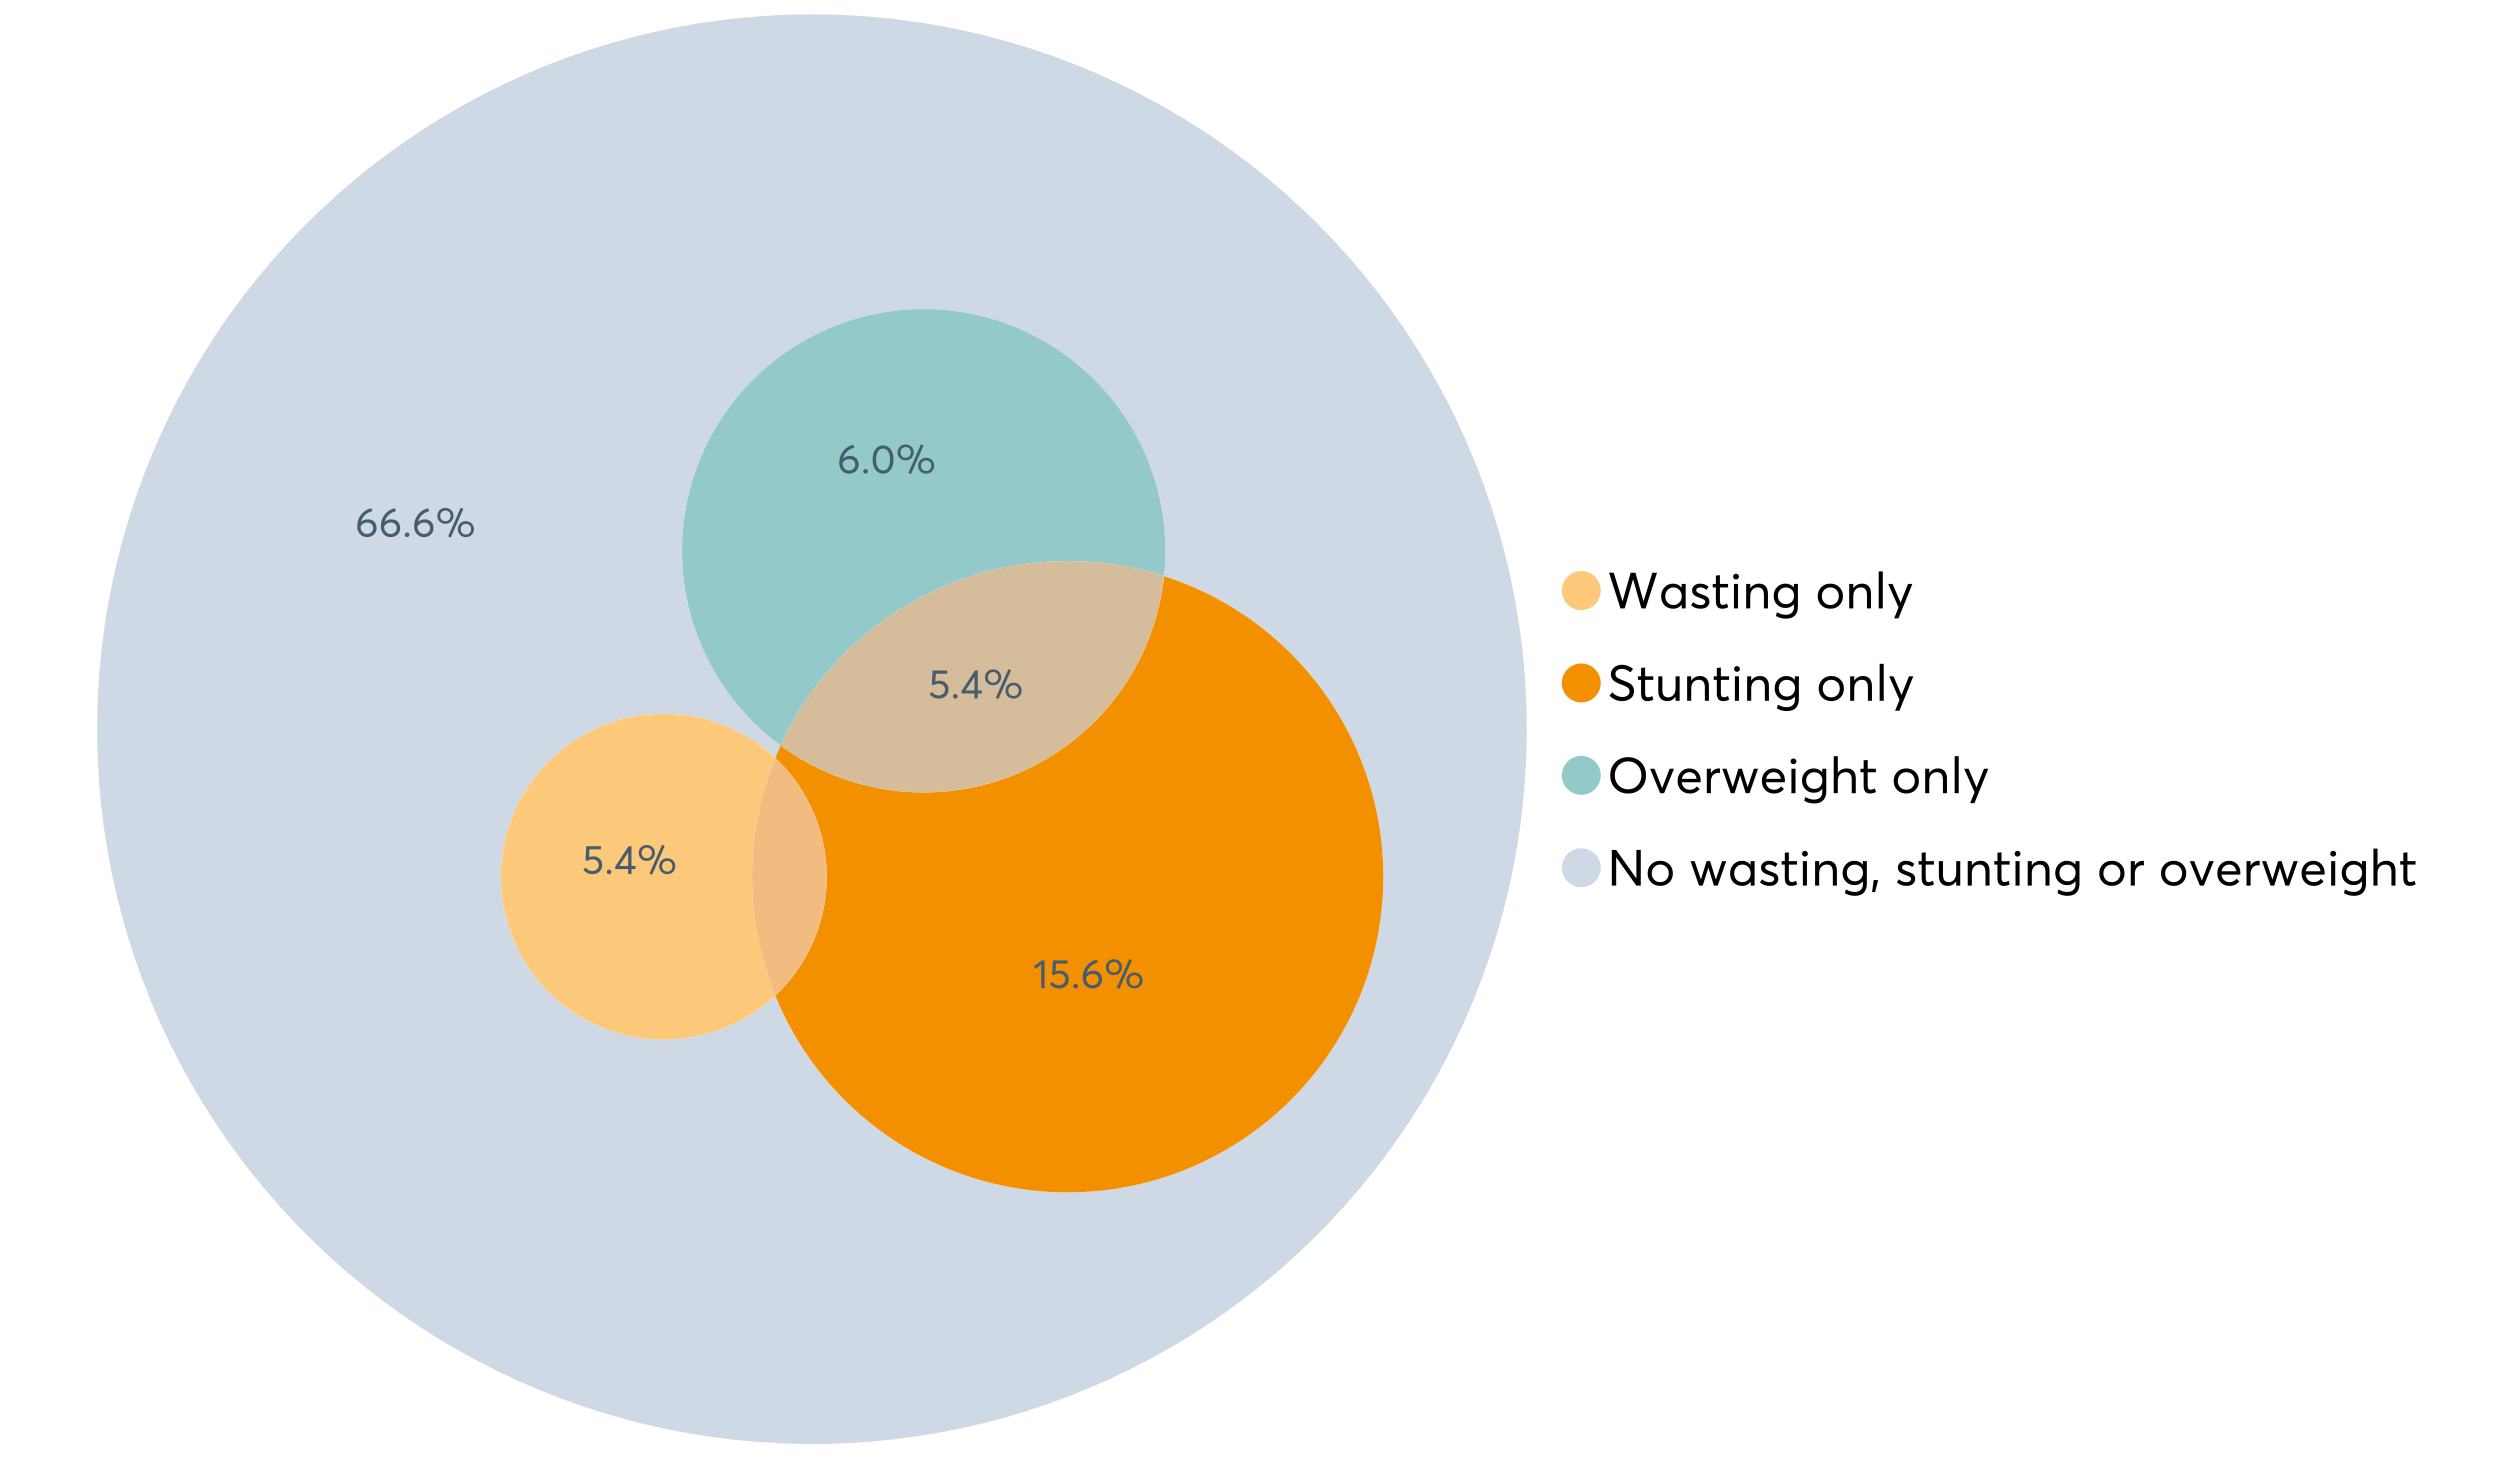 <?xml version="1.0" encoding="UTF-8"?>
<svg xmlns="http://www.w3.org/2000/svg" xmlns:xlink="http://www.w3.org/1999/xlink" width="1234.286pt" height="720pt" viewBox="0 0 1234.286 720" version="1.1">
<defs>
<g>
<symbol overflow="visible" id="glyph0-0">
<path style="stroke:none;" d=""/>
</symbol>
<symbol overflow="visible" id="glyph0-1">
<path style="stroke:none;" d="M 22.234 -17.609 L 24.547 -17.609 L 18.906 0 L 16.828 0 L 12.75 -14.438 L 12.734 -14.438 L 8.578 0 L 6.5 0 L 0.875 -17.609 L 3.172 -17.609 L 7.516 -3.547 L 7.562 -3.547 L 11.531 -17.609 L 13.891 -17.609 L 17.859 -3.5 L 17.891 -3.5 Z M 22.234 -17.609 "/>
</symbol>
<symbol overflow="visible" id="glyph0-2">
<path style="stroke:none;" d="M 11.297 -12.078 L 13.297 -12.078 L 13.297 0 L 11.359 0 L 11.359 -1.906 L 11.344 -1.906 C 10.312 -0.531 8.906 0.156 7.125 0.156 C 5.414 0.156 4 -0.406 2.875 -1.531 C 1.75 -2.656 1.188 -4.129 1.188 -5.953 C 1.188 -7.742 1.742 -9.238 2.859 -10.438 C 3.984 -11.633 5.395 -12.234 7.094 -12.234 C 8.812 -12.234 10.203 -11.578 11.266 -10.266 L 11.297 -10.266 Z M 7.297 -1.688 C 8.422 -1.688 9.379 -2.086 10.172 -2.891 C 10.961 -3.691 11.359 -4.711 11.359 -5.953 C 11.359 -7.191 10.973 -8.238 10.203 -9.094 C 9.441 -9.945 8.477 -10.375 7.312 -10.375 C 6.156 -10.375 5.18 -9.961 4.391 -9.141 C 3.609 -8.328 3.219 -7.266 3.219 -5.953 C 3.219 -4.711 3.594 -3.691 4.344 -2.891 C 5.102 -2.086 6.086 -1.688 7.297 -1.688 Z M 7.297 -1.688 "/>
</symbol>
<symbol overflow="visible" id="glyph0-3">
<path style="stroke:none;" d="M 5.609 0.156 C 3.734 0.156 2.156 -0.426 0.875 -1.594 L 1.906 -3.094 C 2.945 -2.133 4.18 -1.656 5.609 -1.656 C 6.305 -1.656 6.859 -1.812 7.266 -2.125 C 7.68 -2.445 7.891 -2.832 7.891 -3.281 C 7.891 -3.738 7.688 -4.086 7.281 -4.328 C 6.875 -4.566 6.164 -4.859 5.156 -5.203 C 5.094 -5.223 5.047 -5.242 5.016 -5.266 C 3.836 -5.672 2.938 -6.141 2.312 -6.672 C 1.695 -7.203 1.391 -7.973 1.391 -8.984 C 1.391 -9.91 1.766 -10.68 2.516 -11.297 C 3.266 -11.922 4.223 -12.234 5.391 -12.234 C 6.922 -12.234 8.301 -11.738 9.531 -10.75 L 8.484 -9.156 C 7.523 -9.977 6.457 -10.391 5.281 -10.391 C 4.801 -10.391 4.367 -10.258 3.984 -10 C 3.609 -9.738 3.422 -9.398 3.422 -8.984 C 3.422 -8.555 3.609 -8.207 3.984 -7.938 C 4.359 -7.676 4.93 -7.395 5.703 -7.094 C 5.836 -7.039 6.082 -6.945 6.438 -6.812 C 6.789 -6.688 7.023 -6.598 7.141 -6.547 C 7.254 -6.492 7.453 -6.406 7.734 -6.281 C 8.016 -6.164 8.207 -6.078 8.312 -6.016 C 8.414 -5.961 8.566 -5.867 8.766 -5.734 C 8.973 -5.598 9.113 -5.477 9.188 -5.375 C 9.258 -5.281 9.359 -5.148 9.484 -4.984 C 9.609 -4.816 9.695 -4.656 9.75 -4.5 C 9.801 -4.344 9.844 -4.16 9.875 -3.953 C 9.906 -3.742 9.922 -3.523 9.922 -3.297 C 9.922 -2.305 9.547 -1.484 8.797 -0.828 C 8.055 -0.172 6.992 0.156 5.609 0.156 Z M 5.609 0.156 "/>
</symbol>
<symbol overflow="visible" id="glyph0-4">
<path style="stroke:none;" d="M 5.328 0.156 C 3.234 0.156 2.188 -1.094 2.188 -3.594 L 2.188 -10.344 L 0.641 -10.344 L 0.641 -12.078 L 2.188 -12.078 L 2.188 -16.203 L 4.188 -16.422 L 4.188 -12.078 L 8.219 -12.078 L 8.219 -10.344 L 4.188 -10.344 L 4.188 -3.891 C 4.188 -3.148 4.297 -2.602 4.516 -2.25 C 4.742 -1.906 5.133 -1.734 5.688 -1.734 C 6.312 -1.734 6.988 -1.941 7.719 -2.359 L 8.266 -0.594 C 7.367 -0.094 6.391 0.156 5.328 0.156 Z M 5.328 0.156 "/>
</symbol>
<symbol overflow="visible" id="glyph0-5">
<path style="stroke:none;" d="M 3.094 -14.312 C 2.688 -14.312 2.344 -14.445 2.062 -14.719 C 1.789 -15 1.656 -15.336 1.656 -15.734 C 1.656 -16.129 1.789 -16.461 2.062 -16.734 C 2.344 -17.004 2.688 -17.141 3.094 -17.141 C 3.5 -17.141 3.844 -17 4.125 -16.719 C 4.406 -16.438 4.547 -16.109 4.547 -15.734 C 4.547 -15.336 4.406 -15 4.125 -14.719 C 3.844 -14.445 3.5 -14.312 3.094 -14.312 Z M 2.078 0 L 2.078 -12.078 L 4.094 -12.078 L 4.094 0 Z M 2.078 0 "/>
</symbol>
<symbol overflow="visible" id="glyph0-6">
<path style="stroke:none;" d="M 8.344 -12.234 C 9.676 -12.234 10.727 -11.805 11.5 -10.953 C 12.281 -10.098 12.672 -8.836 12.672 -7.172 L 12.672 0 L 10.672 0 L 10.672 -6.594 C 10.672 -9.113 9.688 -10.375 7.719 -10.375 C 6.562 -10.375 5.641 -9.988 4.953 -9.219 C 4.266 -8.445 3.922 -7.383 3.922 -6.031 L 3.922 0 L 1.906 0 L 1.906 -12.078 L 3.922 -12.078 L 3.922 -9.969 L 3.938 -9.969 C 5 -11.477 6.469 -12.234 8.344 -12.234 Z M 8.344 -12.234 "/>
</symbol>
<symbol overflow="visible" id="glyph0-7">
<path style="stroke:none;" d="M 11.094 -12.078 L 13.078 -12.078 L 13.078 -0.922 C 13.078 0.93 12.594 2.391 11.625 3.453 C 10.656 4.523 9.16 5.062 7.141 5.062 C 5.328 5.062 3.691 4.625 2.234 3.75 L 2.703 1.891 C 4.211 2.734 5.66 3.156 7.047 3.156 C 8.348 3.156 9.348 2.816 10.047 2.141 C 10.754 1.473 11.109 0.629 11.109 -0.391 L 11.109 -2.078 L 11.062 -2.078 C 10.051 -0.836 8.688 -0.219 6.969 -0.219 C 5.312 -0.219 3.922 -0.77 2.797 -1.875 C 1.672 -2.988 1.109 -4.43 1.109 -6.203 C 1.109 -7.922 1.66 -9.352 2.766 -10.5 C 3.867 -11.656 5.238 -12.234 6.875 -12.234 C 8.57 -12.234 9.961 -11.617 11.047 -10.391 L 11.094 -10.391 Z M 7.125 -2.109 C 8.332 -2.109 9.305 -2.5 10.047 -3.281 C 10.797 -4.07 11.172 -5.078 11.172 -6.297 C 11.172 -7.492 10.785 -8.469 10.016 -9.219 C 9.242 -9.969 8.281 -10.344 7.125 -10.344 C 5.977 -10.344 5.031 -9.957 4.281 -9.188 C 3.539 -8.426 3.172 -7.457 3.172 -6.281 C 3.172 -5.02 3.551 -4.008 4.312 -3.25 C 5.07 -2.488 6.008 -2.109 7.125 -2.109 Z M 7.125 -2.109 "/>
</symbol>
<symbol overflow="visible" id="glyph0-8">
<path style="stroke:none;" d=""/>
</symbol>
<symbol overflow="visible" id="glyph0-9">
<path style="stroke:none;" d="M 7.422 0.156 C 5.566 0.156 4.062 -0.43 2.906 -1.609 C 1.75 -2.785 1.172 -4.258 1.172 -6.031 C 1.172 -7.801 1.75 -9.273 2.906 -10.453 C 4.062 -11.641 5.566 -12.234 7.422 -12.234 C 9.203 -12.234 10.68 -11.656 11.859 -10.5 C 13.035 -9.344 13.625 -7.852 13.625 -6.031 C 13.625 -4.207 13.035 -2.719 11.859 -1.562 C 10.68 -0.414 9.203 0.156 7.422 0.156 Z M 7.422 -1.688 C 8.598 -1.688 9.586 -2.094 10.391 -2.906 C 11.191 -3.727 11.594 -4.77 11.594 -6.031 C 11.594 -7.301 11.191 -8.344 10.391 -9.156 C 9.598 -9.969 8.609 -10.375 7.422 -10.375 C 6.18 -10.375 5.164 -9.953 4.375 -9.109 C 3.594 -8.273 3.203 -7.242 3.203 -6.016 C 3.203 -4.797 3.594 -3.77 4.375 -2.938 C 5.164 -2.102 6.18 -1.688 7.422 -1.688 Z M 7.422 -1.688 "/>
</symbol>
<symbol overflow="visible" id="glyph0-10">
<path style="stroke:none;" d="M 2.078 0 L 2.078 -18.266 L 4.094 -18.266 L 4.094 0 Z M 2.078 0 "/>
</symbol>
<symbol overflow="visible" id="glyph0-11">
<path style="stroke:none;" d="M 10.344 -12.078 L 12.484 -12.078 L 5.656 4.906 L 3.516 4.906 L 5.688 -0.5 L 0.578 -12.078 L 2.734 -12.078 L 6.656 -2.875 L 6.703 -2.875 Z M 10.344 -12.078 "/>
</symbol>
<symbol overflow="visible" id="glyph0-12">
<path style="stroke:none;" d="M 7.344 0.156 C 4.875 0.156 2.789 -0.754 1.094 -2.578 L 2.484 -4.219 C 3.098 -3.457 3.844 -2.879 4.719 -2.484 C 5.594 -2.086 6.477 -1.891 7.375 -1.891 C 8.457 -1.891 9.328 -2.129 9.984 -2.609 C 10.641 -3.086 10.969 -3.75 10.969 -4.594 C 10.969 -5.051 10.891 -5.445 10.734 -5.781 C 10.578 -6.113 10.305 -6.406 9.922 -6.656 C 9.547 -6.914 9.176 -7.125 8.812 -7.281 C 8.457 -7.438 7.953 -7.641 7.297 -7.891 C 7.18 -7.941 7.086 -7.973 7.016 -7.984 C 6.367 -8.223 5.844 -8.426 5.438 -8.594 C 5.039 -8.77 4.582 -9.016 4.062 -9.328 C 3.539 -9.641 3.133 -9.957 2.844 -10.281 C 2.551 -10.602 2.297 -11.008 2.078 -11.5 C 1.867 -11.988 1.766 -12.531 1.766 -13.125 C 1.766 -14.438 2.285 -15.535 3.328 -16.422 C 4.367 -17.316 5.641 -17.773 7.141 -17.797 C 9.129 -17.797 10.992 -17.109 12.734 -15.734 L 11.406 -14.047 C 10.039 -15.203 8.617 -15.781 7.141 -15.781 C 6.285 -15.781 5.551 -15.551 4.938 -15.094 C 4.32 -14.645 4.016 -14.02 4.016 -13.219 C 4.016 -12.895 4.082 -12.594 4.219 -12.312 C 4.352 -12.039 4.5 -11.816 4.656 -11.641 C 4.82 -11.473 5.113 -11.281 5.531 -11.062 C 5.945 -10.852 6.273 -10.691 6.516 -10.578 C 6.754 -10.473 7.172 -10.305 7.766 -10.078 C 9.586 -9.379 10.785 -8.832 11.359 -8.438 C 12.598 -7.594 13.219 -6.383 13.219 -4.812 C 13.219 -3.258 12.645 -2.039 11.5 -1.156 C 10.352 -0.281 8.969 0.156 7.344 0.156 Z M 7.344 0.156 "/>
</symbol>
<symbol overflow="visible" id="glyph0-13">
<path style="stroke:none;" d="M 10.203 -12.078 L 12.203 -12.078 L 12.203 0 L 10.203 0 L 10.203 -2.016 L 10.172 -2.016 C 9.16 -0.566 7.836 0.156 6.203 0.156 C 4.766 0.156 3.645 -0.258 2.844 -1.094 C 2.051 -1.938 1.656 -3.203 1.656 -4.891 L 1.656 -12.078 L 3.672 -12.078 L 3.672 -5.453 C 3.672 -4.117 3.914 -3.156 4.406 -2.562 C 4.895 -1.977 5.633 -1.688 6.625 -1.688 C 7.613 -1.688 8.457 -2.094 9.156 -2.906 C 9.852 -3.727 10.203 -4.836 10.203 -6.234 Z M 10.203 -12.078 "/>
</symbol>
<symbol overflow="visible" id="glyph0-14">
<path style="stroke:none;" d="M 10.328 0.156 C 7.711 0.156 5.582 -0.691 3.938 -2.391 C 2.289 -4.086 1.469 -6.223 1.469 -8.797 C 1.469 -11.379 2.289 -13.523 3.938 -15.234 C 5.582 -16.941 7.711 -17.797 10.328 -17.797 C 12.836 -17.797 14.926 -16.961 16.594 -15.297 C 18.27 -13.629 19.109 -11.469 19.109 -8.812 C 19.109 -6.164 18.27 -4.008 16.594 -2.344 C 14.926 -0.676 12.836 0.156 10.328 0.156 Z M 10.328 -1.906 C 12.172 -1.906 13.719 -2.555 14.969 -3.859 C 16.219 -5.16 16.844 -6.812 16.844 -8.812 C 16.844 -10.82 16.219 -12.477 14.969 -13.781 C 13.719 -15.082 12.172 -15.734 10.328 -15.734 C 8.391 -15.734 6.801 -15.066 5.562 -13.734 C 4.32 -12.398 3.703 -10.754 3.703 -8.797 C 3.703 -6.848 4.32 -5.211 5.562 -3.891 C 6.801 -2.566 8.391 -1.906 10.328 -1.906 Z M 10.328 -1.906 "/>
</symbol>
<symbol overflow="visible" id="glyph0-15">
<path style="stroke:none;" d="M 10.203 -12.078 L 12.375 -12.078 L 7.469 0 L 5.531 0 L 0.594 -12.078 L 2.75 -12.078 L 6.469 -2.562 L 6.547 -2.562 Z M 10.203 -12.078 "/>
</symbol>
<symbol overflow="visible" id="glyph0-16">
<path style="stroke:none;" d="M 12.562 -6.234 C 12.562 -6.098 12.551 -5.922 12.531 -5.703 L 12.5 -5.406 L 3.203 -5.406 C 3.336 -4.281 3.77 -3.379 4.5 -2.703 C 5.238 -2.023 6.156 -1.688 7.25 -1.688 C 8.656 -1.688 9.785 -2.234 10.641 -3.328 L 12.062 -2.109 C 10.883 -0.598 9.254 0.156 7.172 0.156 C 5.43 0.156 3.992 -0.414 2.859 -1.562 C 1.734 -2.719 1.172 -4.207 1.172 -6.031 C 1.172 -7.832 1.719 -9.316 2.812 -10.484 C 3.914 -11.648 5.297 -12.234 6.953 -12.234 C 8.617 -12.234 9.969 -11.672 11 -10.547 C 12.039 -9.422 12.562 -7.984 12.562 -6.234 Z M 9.406 -9.469 C 8.789 -10.07 8.004 -10.375 7.047 -10.375 C 6.086 -10.375 5.266 -10.078 4.578 -9.484 C 3.891 -8.898 3.457 -8.098 3.281 -7.078 L 10.562 -7.078 C 10.406 -8.078 10.02 -8.875 9.406 -9.469 Z M 9.406 -9.469 "/>
</symbol>
<symbol overflow="visible" id="glyph0-17">
<path style="stroke:none;" d="M 7.891 -12.234 C 8.141 -12.234 8.305 -12.223 8.391 -12.203 L 8.391 -9.969 C 8.023 -10.008 7.758 -10.031 7.594 -10.031 C 6.469 -10.031 5.57 -9.641 4.906 -8.859 C 4.25 -8.078 3.922 -7.066 3.922 -5.828 L 3.922 0 L 1.906 0 L 1.906 -12.078 L 3.922 -12.078 L 3.922 -9.953 L 3.938 -9.953 C 4.883 -11.473 6.203 -12.234 7.891 -12.234 Z M 7.891 -12.234 "/>
</symbol>
<symbol overflow="visible" id="glyph0-18">
<path style="stroke:none;" d="M 16.297 -12.078 L 18.344 -12.078 L 14.141 0 L 12.25 0 L 9.531 -8.812 L 9.5 -8.812 L 6.75 0 L 4.906 0 L 0.719 -12.078 L 2.75 -12.078 L 5.828 -3.047 L 5.875 -3.047 L 8.641 -12.078 L 10.375 -12.078 L 13.172 -3.047 L 13.219 -3.047 Z M 16.297 -12.078 "/>
</symbol>
<symbol overflow="visible" id="glyph0-19">
<path style="stroke:none;" d="M 8.406 -12.234 C 9.781 -12.234 10.852 -11.816 11.625 -10.984 C 12.406 -10.16 12.797 -8.914 12.797 -7.25 L 12.797 0 L 10.797 0 L 10.797 -6.672 C 10.797 -9.141 9.812 -10.375 7.844 -10.375 C 6.633 -10.375 5.676 -9.992 4.969 -9.234 C 4.27 -8.473 3.922 -7.422 3.922 -6.078 L 3.922 0 L 1.906 0 L 1.906 -18.266 L 3.922 -18.266 L 3.922 -10.094 L 3.969 -10.094 C 4.977 -11.52 6.457 -12.234 8.406 -12.234 Z M 8.406 -12.234 "/>
</symbol>
<symbol overflow="visible" id="glyph0-20">
<path style="stroke:none;" d="M 14.359 -17.609 L 16.531 -17.609 L 16.531 0 L 14.312 0 L 4.438 -13.891 L 4.391 -13.891 L 4.391 0 L 2.234 0 L 2.234 -17.609 L 4.359 -17.609 L 14.312 -3.578 L 14.359 -3.578 Z M 14.359 -17.609 "/>
</symbol>
<symbol overflow="visible" id="glyph0-21">
<path style="stroke:none;" d="M 0.797 3.219 L 1.594 -2.734 L 3.797 -2.734 L 2.281 3.219 Z M 0.797 3.219 "/>
</symbol>
<symbol overflow="visible" id="glyph1-0">
<path style="stroke:none;" d=""/>
</symbol>
<symbol overflow="visible" id="glyph1-1">
<path style="stroke:none;" d="M 5.688 -8.688 C 6.945 -8.688 8 -8.289 8.844 -7.5 C 9.688 -6.707 10.109 -5.648 10.109 -4.328 C 10.109 -3.023 9.648 -1.953 8.734 -1.109 C 7.816 -0.273 6.688 0.141 5.344 0.141 C 4.395 0.141 3.52 -0.062 2.719 -0.469 C 1.914 -0.875 1.273 -1.438 0.797 -2.156 L 2.047 -3.109 C 2.367 -2.586 2.805 -2.176 3.359 -1.875 C 3.91 -1.582 4.531 -1.438 5.219 -1.438 C 6.113 -1.438 6.867 -1.711 7.484 -2.266 C 8.098 -2.816 8.406 -3.508 8.406 -4.344 C 8.406 -5.238 8.098 -5.941 7.484 -6.453 C 6.867 -6.961 6.125 -7.219 5.25 -7.219 C 4.207 -7.219 3.398 -6.961 2.828 -6.453 L 1.859 -6.766 L 2.25 -13.703 L 9.484 -13.703 L 9.484 -12.141 L 3.828 -12.141 L 3.609 -8.297 C 4.367 -8.555 5.062 -8.688 5.688 -8.688 Z M 5.688 -8.688 "/>
</symbol>
<symbol overflow="visible" id="glyph1-2">
<path style="stroke:none;" d="M 2.406 0.125 C 2.07 0.125 1.797 0.016 1.578 -0.203 C 1.359 -0.422 1.25 -0.688 1.25 -1 C 1.25 -1.312 1.359 -1.578 1.578 -1.797 C 1.797 -2.023 2.07 -2.141 2.406 -2.141 C 2.719 -2.141 2.984 -2.023 3.203 -1.797 C 3.43 -1.578 3.547 -1.312 3.547 -1 C 3.547 -0.688 3.43 -0.422 3.203 -0.203 C 2.984 0.016 2.719 0.125 2.406 0.125 Z M 2.406 0.125 "/>
</symbol>
<symbol overflow="visible" id="glyph1-3">
<path style="stroke:none;" d="M 6.984 0 L 6.984 -2.406 L 0.625 -2.406 L 0.625 -3.609 L 7.234 -13.703 L 8.656 -13.703 L 8.656 -3.922 L 10.641 -3.922 L 10.641 -2.406 L 8.656 -2.406 L 8.656 0 Z M 2.625 -3.891 L 7.016 -3.891 L 7.016 -10.641 Z M 2.625 -3.891 "/>
</symbol>
<symbol overflow="visible" id="glyph1-4">
<path style="stroke:none;" d="M 7.531 0.344 L 6.219 -0.219 L 12.422 -14.391 L 13.734 -13.812 Z M 4.859 -6.438 C 3.742 -6.438 2.801 -6.801 2.031 -7.531 C 1.27 -8.27 0.891 -9.223 0.891 -10.391 C 0.891 -11.473 1.258 -12.391 2 -13.141 C 2.738 -13.898 3.691 -14.281 4.859 -14.281 C 5.984 -14.281 6.93 -13.922 7.703 -13.203 C 8.473 -12.484 8.859 -11.547 8.859 -10.391 C 8.859 -9.285 8.484 -8.348 7.734 -7.578 C 6.992 -6.816 6.035 -6.438 4.859 -6.438 Z M 4.891 -7.719 C 5.641 -7.719 6.254 -7.973 6.734 -8.484 C 7.211 -8.992 7.453 -9.625 7.453 -10.375 C 7.453 -11.145 7.203 -11.77 6.703 -12.25 C 6.211 -12.738 5.609 -12.984 4.891 -12.984 C 4.129 -12.984 3.508 -12.734 3.031 -12.234 C 2.551 -11.734 2.312 -11.113 2.312 -10.375 C 2.312 -9.582 2.555 -8.941 3.047 -8.453 C 3.535 -7.961 4.148 -7.719 4.891 -7.719 Z M 14.969 0.125 C 13.852 0.125 12.91 -0.238 12.141 -0.969 C 11.379 -1.707 11 -2.656 11 -3.812 C 11 -4.895 11.367 -5.816 12.109 -6.578 C 12.859 -7.336 13.812 -7.719 14.969 -7.719 C 16.082 -7.719 17.023 -7.348 17.797 -6.609 C 18.566 -5.879 18.953 -4.945 18.953 -3.812 C 18.953 -2.707 18.582 -1.773 17.844 -1.016 C 17.113 -0.254 16.156 0.125 14.969 0.125 Z M 14.969 -1.156 C 15.738 -1.156 16.363 -1.406 16.844 -1.906 C 17.32 -2.414 17.562 -3.039 17.562 -3.781 C 17.562 -4.57 17.312 -5.207 16.812 -5.688 C 16.312 -6.176 15.695 -6.422 14.969 -6.422 C 14.219 -6.422 13.602 -6.164 13.125 -5.656 C 12.656 -5.156 12.422 -4.531 12.422 -3.781 C 12.422 -3.008 12.664 -2.379 13.156 -1.891 C 13.645 -1.398 14.25 -1.156 14.969 -1.156 Z M 14.969 -1.156 "/>
</symbol>
<symbol overflow="visible" id="glyph1-5">
<path style="stroke:none;" d="M 6.375 -8.641 C 7.625 -8.641 8.645 -8.25 9.438 -7.469 C 10.238 -6.688 10.641 -5.625 10.641 -4.281 C 10.641 -3.02 10.191 -1.969 9.297 -1.125 C 8.398 -0.289 7.273 0.125 5.922 0.125 C 4.535 0.125 3.383 -0.363 2.469 -1.344 C 1.551 -2.332 1.094 -3.602 1.094 -5.156 C 1.094 -7.531 1.773 -9.535 3.141 -11.172 C 4.516 -12.805 6.156 -13.785 8.062 -14.109 L 8.547 -12.688 C 7.223 -12.375 6.062 -11.77 5.062 -10.875 C 4.062 -9.988 3.379 -8.836 3.016 -7.422 L 3.031 -7.422 C 3.914 -8.234 5.031 -8.641 6.375 -8.641 Z M 5.906 -1.453 C 6.801 -1.453 7.535 -1.727 8.109 -2.281 C 8.68 -2.832 8.969 -3.508 8.969 -4.312 C 8.969 -5.145 8.695 -5.812 8.156 -6.312 C 7.625 -6.82 6.906 -7.078 6 -7.078 C 5.281 -7.078 4.641 -6.895 4.078 -6.531 C 3.516 -6.176 3.066 -5.734 2.734 -5.203 L 2.734 -5.062 C 2.734 -3.988 3.023 -3.117 3.609 -2.453 C 4.203 -1.785 4.969 -1.453 5.906 -1.453 Z M 5.906 -1.453 "/>
</symbol>
<symbol overflow="visible" id="glyph1-6">
<path style="stroke:none;" d="M 3.984 0 L 3.984 -11.656 L 1.25 -9.609 L 0.422 -10.859 L 4.266 -13.703 L 5.656 -13.703 L 5.656 0 Z M 3.984 0 "/>
</symbol>
<symbol overflow="visible" id="glyph1-7">
<path style="stroke:none;" d="M 6.266 0.125 C 4.734 0.125 3.488 -0.488 2.531 -1.719 C 1.582 -2.945 1.109 -4.656 1.109 -6.844 C 1.109 -8.914 1.566 -10.594 2.484 -11.875 C 3.41 -13.164 4.672 -13.812 6.266 -13.812 C 7.785 -13.812 9.02 -13.195 9.969 -11.969 C 10.926 -10.738 11.406 -9.031 11.406 -6.844 C 11.406 -4.77 10.945 -3.086 10.031 -1.797 C 9.125 -0.516 7.867 0.125 6.266 0.125 Z M 6.266 -1.438 C 7.348 -1.438 8.191 -1.922 8.797 -2.891 C 9.398 -3.859 9.703 -5.176 9.703 -6.844 C 9.703 -8.551 9.383 -9.879 8.75 -10.828 C 8.125 -11.785 7.297 -12.266 6.266 -12.266 C 5.18 -12.266 4.332 -11.773 3.719 -10.797 C 3.113 -9.816 2.812 -8.5 2.812 -6.844 C 2.812 -5.133 3.125 -3.805 3.75 -2.859 C 4.383 -1.91 5.223 -1.438 6.266 -1.438 Z M 6.266 -1.438 "/>
</symbol>
</g>
</defs>
<g id="surface59971">
<path style=" stroke:none;fill-rule:nonzero;fill:rgb(98.824%,78.824%,47.843%);fill-opacity:1;" d="M 790.324 291.582 C 790.324 296.891 786.02 301.195 780.711 301.195 C 775.398 301.195 771.094 296.891 771.094 291.582 C 771.094 286.273 775.398 281.969 780.711 281.969 C 786.02 281.969 790.324 286.273 790.324 291.582 "/>
<g style="fill:rgb(0%,0%,0%);fill-opacity:1;">
  <use xlink:href="#glyph0-1" x="793.543" y="300.387"/>
  <use xlink:href="#glyph0-2" x="818.944" y="300.387"/>
  <use xlink:href="#glyph0-3" x="834.026" y="300.387"/>
  <use xlink:href="#glyph0-4" x="844.965" y="300.387"/>
  <use xlink:href="#glyph0-5" x="853.994" y="300.387"/>
  <use xlink:href="#glyph0-6" x="860.195" y="300.387"/>
  <use xlink:href="#glyph0-7" x="874.583" y="300.387"/>
  <use xlink:href="#glyph0-8" x="889.441" y="300.387"/>
  <use xlink:href="#glyph0-9" x="896.263" y="300.387"/>
  <use xlink:href="#glyph0-6" x="911.072" y="300.387"/>
  <use xlink:href="#glyph0-10" x="925.459" y="300.387"/>
  <use xlink:href="#glyph0-11" x="931.66" y="300.387"/>
</g>
<path style=" stroke:none;fill-rule:nonzero;fill:rgb(95.294%,56.471%,0%);fill-opacity:1;" d="M 790.324 337.195 C 790.324 342.504 786.02 346.809 780.711 346.809 C 775.398 346.809 771.094 342.504 771.094 337.195 C 771.094 331.883 775.398 327.578 780.711 327.578 C 786.02 327.578 790.324 331.883 790.324 337.195 "/>
<g style="fill:rgb(0%,0%,0%);fill-opacity:1;">
  <use xlink:href="#glyph0-12" x="793.543" y="346"/>
  <use xlink:href="#glyph0-4" x="808.029" y="346"/>
  <use xlink:href="#glyph0-13" x="817.059" y="346"/>
  <use xlink:href="#glyph0-6" x="831.049" y="346"/>
  <use xlink:href="#glyph0-4" x="845.436" y="346"/>
  <use xlink:href="#glyph0-5" x="854.465" y="346"/>
  <use xlink:href="#glyph0-6" x="860.667" y="346"/>
  <use xlink:href="#glyph0-7" x="875.054" y="346"/>
  <use xlink:href="#glyph0-8" x="889.913" y="346"/>
  <use xlink:href="#glyph0-9" x="896.734" y="346"/>
  <use xlink:href="#glyph0-6" x="911.543" y="346"/>
  <use xlink:href="#glyph0-10" x="925.93" y="346"/>
  <use xlink:href="#glyph0-11" x="932.132" y="346"/>
</g>
<path style=" stroke:none;fill-rule:nonzero;fill:rgb(57.647%,79.216%,78.824%);fill-opacity:1;" d="M 790.324 382.805 C 790.324 388.117 786.02 392.422 780.711 392.422 C 775.398 392.422 771.094 388.117 771.094 382.805 C 771.094 377.496 775.398 373.191 780.711 373.191 C 786.02 373.191 790.324 377.496 790.324 382.805 "/>
<g style="fill:rgb(0%,0%,0%);fill-opacity:1;">
  <use xlink:href="#glyph0-14" x="793.543" y="391.613"/>
  <use xlink:href="#glyph0-15" x="814.107" y="391.613"/>
  <use xlink:href="#glyph0-16" x="827.08" y="391.613"/>
  <use xlink:href="#glyph0-17" x="840.773" y="391.613"/>
  <use xlink:href="#glyph0-18" x="849.628" y="391.613"/>
  <use xlink:href="#glyph0-16" x="868.679" y="391.613"/>
  <use xlink:href="#glyph0-5" x="882.372" y="391.613"/>
  <use xlink:href="#glyph0-7" x="888.573" y="391.613"/>
  <use xlink:href="#glyph0-19" x="903.432" y="391.613"/>
  <use xlink:href="#glyph0-4" x="917.918" y="391.613"/>
  <use xlink:href="#glyph0-8" x="926.947" y="391.613"/>
  <use xlink:href="#glyph0-9" x="933.769" y="391.613"/>
  <use xlink:href="#glyph0-6" x="948.578" y="391.613"/>
  <use xlink:href="#glyph0-10" x="962.965" y="391.613"/>
  <use xlink:href="#glyph0-11" x="969.166" y="391.613"/>
</g>
<path style=" stroke:none;fill-rule:nonzero;fill:rgb(81.176%,85.098%,89.804%);fill-opacity:1;" d="M 790.324 428.418 C 790.324 433.727 786.02 438.031 780.711 438.031 C 775.398 438.031 771.094 433.727 771.094 428.418 C 771.094 423.109 775.398 418.805 780.711 418.805 C 786.02 418.805 790.324 423.109 790.324 428.418 "/>
<g style="fill:rgb(0%,0%,0%);fill-opacity:1;">
  <use xlink:href="#glyph0-20" x="793.543" y="437.223"/>
  <use xlink:href="#glyph0-9" x="812.296" y="437.223"/>
  <use xlink:href="#glyph0-8" x="827.105" y="437.223"/>
  <use xlink:href="#glyph0-18" x="833.926" y="437.223"/>
  <use xlink:href="#glyph0-2" x="852.977" y="437.223"/>
  <use xlink:href="#glyph0-3" x="868.059" y="437.223"/>
  <use xlink:href="#glyph0-4" x="878.998" y="437.223"/>
  <use xlink:href="#glyph0-5" x="888.027" y="437.223"/>
  <use xlink:href="#glyph0-6" x="894.229" y="437.223"/>
  <use xlink:href="#glyph0-7" x="908.616" y="437.223"/>
  <use xlink:href="#glyph0-21" x="923.474" y="437.223"/>
  <use xlink:href="#glyph0-8" x="928.808" y="437.223"/>
  <use xlink:href="#glyph0-3" x="935.629" y="437.223"/>
  <use xlink:href="#glyph0-4" x="946.568" y="437.223"/>
  <use xlink:href="#glyph0-13" x="955.598" y="437.223"/>
  <use xlink:href="#glyph0-6" x="969.588" y="437.223"/>
  <use xlink:href="#glyph0-4" x="983.975" y="437.223"/>
  <use xlink:href="#glyph0-5" x="993.004" y="437.223"/>
  <use xlink:href="#glyph0-6" x="999.206" y="437.223"/>
  <use xlink:href="#glyph0-7" x="1013.593" y="437.223"/>
  <use xlink:href="#glyph0-8" x="1028.452" y="437.223"/>
  <use xlink:href="#glyph0-9" x="1035.273" y="437.223"/>
  <use xlink:href="#glyph0-17" x="1050.082" y="437.223"/>
  <use xlink:href="#glyph0-8" x="1058.938" y="437.223"/>
  <use xlink:href="#glyph0-9" x="1065.759" y="437.223"/>
  <use xlink:href="#glyph0-15" x="1080.568" y="437.223"/>
  <use xlink:href="#glyph0-16" x="1093.541" y="437.223"/>
  <use xlink:href="#glyph0-17" x="1107.234" y="437.223"/>
  <use xlink:href="#glyph0-18" x="1116.09" y="437.223"/>
  <use xlink:href="#glyph0-16" x="1135.14" y="437.223"/>
  <use xlink:href="#glyph0-5" x="1148.833" y="437.223"/>
  <use xlink:href="#glyph0-7" x="1155.034" y="437.223"/>
  <use xlink:href="#glyph0-19" x="1169.893" y="437.223"/>
  <use xlink:href="#glyph0-4" x="1184.379" y="437.223"/>
</g>
<path style=" stroke:none;fill-rule:nonzero;fill:rgb(81.176%,85.098%,89.804%);fill-opacity:1;" d="M 407.516 712.879 L 418.652 712.492 L 429.77 711.758 L 440.859 710.668 L 451.91 709.23 L 462.91 707.445 L 473.848 705.316 L 484.711 702.84 L 495.492 700.023 L 506.18 696.867 L 516.762 693.375 L 527.227 689.551 L 537.566 685.398 L 547.773 680.918 L 557.828 676.121 L 567.73 671.008 L 577.465 665.586 L 587.023 659.859 L 596.398 653.836 L 605.578 647.516 L 614.551 640.91 L 623.312 634.023 L 631.852 626.867 L 640.16 619.441 L 648.234 611.758 L 656.059 603.824 L 663.629 595.648 L 670.934 587.234 L 677.973 578.598 L 684.738 569.738 L 691.215 560.676 L 697.406 551.41 L 703.301 541.953 L 708.895 532.316 L 714.18 522.504 L 719.156 512.535 L 723.812 502.41 L 728.145 492.145 L 732.156 481.746 L 735.832 471.227 L 739.176 460.598 L 742.184 449.867 L 744.852 439.051 L 747.176 428.152 L 749.156 417.184 L 750.785 406.164 L 752.07 395.094 L 753 383.988 L 753.582 372.859 L 753.812 361.719 L 753.691 350.578 L 753.219 339.445 L 752.395 328.332 L 751.219 317.25 L 749.695 306.211 L 747.824 295.227 L 745.605 284.309 L 743.043 273.461 L 740.141 262.703 L 736.902 252.043 L 733.324 241.488 L 729.418 231.051 L 725.184 220.746 L 720.625 210.574 L 715.75 200.555 L 710.559 190.695 L 705.062 181.004 L 699.258 171.492 L 693.16 162.164 L 686.77 153.035 L 680.09 144.113 L 673.137 135.406 L 665.91 126.926 L 658.422 118.676 L 650.676 110.664 L 642.68 102.902 L 634.441 95.398 L 625.973 88.156 L 617.277 81.188 L 608.371 74.492 L 599.254 68.086 L 589.938 61.969 L 580.438 56.148 L 570.754 50.633 L 560.902 45.422 L 550.895 40.527 L 540.734 35.949 L 530.434 31.699 L 520.004 27.77 L 509.457 24.176 L 498.801 20.914 L 488.051 17.992 L 477.207 15.41 L 466.293 13.176 L 455.312 11.281 L 444.277 9.738 L 433.195 8.543 L 422.086 7.695 L 410.953 7.203 L 399.812 7.059 L 388.668 7.27 L 377.539 7.832 L 366.434 8.742 L 355.363 10.004 L 344.336 11.617 L 333.367 13.574 L 322.465 15.879 L 311.641 18.527 L 300.906 21.512 L 290.27 24.84 L 279.742 28.496 L 269.34 32.484 L 259.066 36.801 L 248.934 41.441 L 238.953 46.395 L 229.133 51.664 L 219.484 57.238 L 210.02 63.117 L 200.742 69.289 L 191.664 75.75 L 182.793 82.496 L 174.141 89.52 L 165.719 96.812 L 157.527 104.367 L 149.578 112.176 L 141.879 120.234 L 134.438 128.531 L 127.266 137.055 L 120.363 145.805 L 113.742 154.766 L 107.406 163.934 L 101.363 173.297 L 95.617 182.844 L 90.176 192.57 L 85.047 202.461 L 80.23 212.512 L 75.734 222.707 L 71.562 233.039 L 67.719 243.496 L 64.207 254.074 L 61.031 264.754 L 58.191 275.531 L 55.695 286.391 L 53.547 297.324 L 51.738 308.32 L 50.281 319.367 L 49.176 330.457 L 48.418 341.574 L 48.012 352.707 L 47.957 363.852 L 48.254 374.992 L 48.902 386.117 L 49.902 397.215 L 51.254 408.273 L 52.949 419.289 L 54.996 430.242 L 57.387 441.125 L 60.117 451.93 L 63.191 462.641 L 66.598 473.25 L 70.34 483.746 L 74.41 494.117 L 78.809 504.359 L 83.527 514.453 L 88.559 524.395 L 93.906 534.172 L 99.555 543.777 L 105.508 553.195 L 111.754 562.426 L 118.289 571.449 L 125.105 580.266 L 132.195 588.863 L 139.555 597.23 L 147.172 605.359 L 155.047 613.246 L 163.164 620.883 L 171.516 628.258 L 180.102 635.363 L 188.902 642.195 L 197.918 648.746 L 207.133 655.012 L 216.543 660.98 L 226.137 666.648 L 235.902 672.012 L 245.836 677.062 L 255.922 681.801 L 266.152 686.215 L 276.52 690.309 L 287.008 694.066 L 297.609 697.496 L 308.316 700.586 L 319.113 703.34 L 329.992 705.75 L 340.945 707.816 L 351.953 709.535 L 363.012 710.902 L 374.109 711.926 L 385.23 712.594 L 396.371 712.914 Z M 520.223 588.559 L 515.312 588.262 L 510.414 587.812 L 505.531 587.207 L 500.668 586.445 L 495.832 585.535 L 491.027 584.473 L 486.262 583.254 L 481.531 581.891 L 476.852 580.375 L 472.219 578.715 L 467.641 576.91 L 463.125 574.961 L 458.672 572.867 L 454.285 570.637 L 449.973 568.27 L 445.734 565.766 L 441.582 563.129 L 437.512 560.363 L 433.531 557.473 L 429.645 554.453 L 425.852 551.316 L 422.164 548.059 L 418.578 544.688 L 415.105 541.207 L 411.738 537.617 L 408.488 533.922 L 405.359 530.125 L 402.348 526.23 L 399.465 522.246 L 396.707 518.172 L 394.078 514.012 L 391.582 509.77 L 389.223 505.453 L 387 501.062 L 384.914 496.605 L 382.973 492.082 L 382.754 491.527 L 382.266 491.992 L 380.371 493.688 L 378.426 495.316 L 376.426 496.887 L 374.383 498.391 L 372.289 499.832 L 370.152 501.207 L 367.973 502.512 L 365.754 503.746 L 363.5 504.914 L 361.207 506.008 L 358.879 507.027 L 356.523 507.973 L 354.137 508.844 L 351.727 509.641 L 349.289 510.359 L 346.832 511.004 L 344.355 511.566 L 341.863 512.051 L 339.355 512.461 L 336.84 512.785 L 334.312 513.035 L 331.777 513.203 L 329.238 513.289 L 326.699 513.297 L 324.16 513.227 L 321.625 513.074 L 319.094 512.84 L 316.574 512.527 L 314.066 512.137 L 311.57 511.664 L 309.09 511.117 L 306.629 510.488 L 304.188 509.785 L 301.773 509.004 L 299.379 508.145 L 297.02 507.215 L 294.688 506.207 L 292.387 505.129 L 290.125 503.977 L 287.898 502.754 L 285.711 501.461 L 283.566 500.102 L 281.465 498.672 L 279.41 497.18 L 277.406 495.621 L 275.449 494.004 L 273.543 492.32 L 271.695 490.582 L 269.898 488.785 L 268.164 486.93 L 266.484 485.023 L 264.871 483.066 L 263.316 481.055 L 261.828 479 L 260.402 476.895 L 259.047 474.746 L 257.758 472.559 L 256.539 470.328 L 255.395 468.062 L 254.316 465.762 L 253.316 463.43 L 252.387 461.066 L 251.535 458.672 L 250.758 456.254 L 250.059 453.812 L 249.434 451.352 L 248.891 448.871 L 248.426 446.375 L 248.035 443.863 L 247.73 441.344 L 247.5 438.812 L 247.355 436.277 L 247.285 433.738 L 247.297 431.199 L 247.391 428.66 L 247.562 426.125 L 247.816 423.598 L 248.148 421.082 L 248.559 418.574 L 249.051 416.082 L 249.617 413.609 L 250.266 411.152 L 250.988 408.719 L 251.789 406.305 L 252.664 403.922 L 253.617 401.566 L 254.641 399.242 L 255.738 396.953 L 256.91 394.699 L 258.148 392.48 L 259.457 390.305 L 260.836 388.172 L 262.281 386.082 L 263.789 384.039 L 265.363 382.047 L 266.996 380.102 L 268.691 378.211 L 270.449 376.375 L 272.258 374.594 L 274.125 372.875 L 276.047 371.211 L 278.02 369.609 L 280.039 368.074 L 282.109 366.602 L 284.223 365.191 L 286.383 363.852 L 288.582 362.582 L 290.82 361.383 L 293.094 360.254 L 295.402 359.195 L 297.746 358.211 L 300.117 357.301 L 302.516 356.469 L 304.938 355.711 L 307.387 355.031 L 309.852 354.426 L 312.34 353.902 L 314.84 353.453 L 317.352 353.086 L 319.875 352.801 L 322.406 352.594 L 324.941 352.465 L 327.48 352.418 L 330.023 352.449 L 332.559 352.562 L 335.09 352.754 L 337.617 353.027 L 340.133 353.379 L 342.637 353.809 L 345.125 354.32 L 347.594 354.91 L 350.043 355.574 L 352.473 356.316 L 354.879 357.137 L 357.254 358.031 L 359.602 359 L 361.918 360.043 L 364.199 361.16 L 366.445 362.348 L 368.652 363.605 L 370.816 364.93 L 372.941 366.324 L 375.02 367.785 L 377.051 369.312 L 379.031 370.898 L 380.961 372.551 L 382.766 374.195 L 383.559 372.234 L 385.398 368.062 L 384.367 367.316 L 381.395 365.004 L 378.492 362.602 L 375.664 360.109 L 372.922 357.527 L 370.258 354.859 L 367.684 352.113 L 365.195 349.281 L 362.797 346.375 L 360.492 343.395 L 358.285 340.344 L 356.172 337.223 L 354.16 334.039 L 352.25 330.789 L 350.441 327.484 L 348.738 324.125 L 347.145 320.711 L 345.656 317.246 L 344.281 313.742 L 343.016 310.191 L 341.863 306.605 L 340.824 302.984 L 339.902 299.332 L 339.094 295.648 L 338.402 291.945 L 337.828 288.223 L 337.371 284.484 L 337.031 280.73 L 336.812 276.969 L 336.715 273.203 L 336.73 269.434 L 336.867 265.668 L 337.125 261.91 L 337.5 258.16 L 337.992 254.426 L 338.602 250.707 L 339.328 247.012 L 340.176 243.34 L 341.133 239.695 L 342.207 236.086 L 343.395 232.508 L 344.695 228.973 L 346.105 225.48 L 347.625 222.031 L 349.254 218.633 L 350.988 215.289 L 352.828 212 L 354.77 208.773 L 356.812 205.605 L 358.957 202.508 L 361.195 199.477 L 363.527 196.52 L 365.953 193.637 L 368.469 190.832 L 371.074 188.109 L 373.762 185.469 L 376.531 182.914 L 379.379 180.445 L 382.305 178.074 L 385.301 175.793 L 388.371 173.605 L 391.508 171.52 L 394.711 169.531 L 397.973 167.648 L 401.293 165.867 L 404.668 164.191 L 408.094 162.621 L 411.566 161.164 L 415.082 159.812 L 418.645 158.578 L 422.238 157.453 L 425.867 156.441 L 429.527 155.547 L 433.215 154.77 L 436.922 154.105 L 440.652 153.562 L 444.395 153.137 L 448.152 152.828 L 451.914 152.637 L 455.68 152.566 L 459.449 152.613 L 463.211 152.781 L 466.969 153.066 L 470.715 153.473 L 474.445 153.992 L 478.16 154.633 L 481.852 155.391 L 485.516 156.262 L 489.152 157.25 L 492.754 158.352 L 496.32 159.57 L 499.848 160.895 L 503.328 162.336 L 506.762 163.883 L 510.148 165.535 L 513.48 167.297 L 516.754 169.164 L 519.965 171.133 L 523.113 173.199 L 526.199 175.367 L 529.211 177.629 L 532.148 179.984 L 535.012 182.434 L 537.797 184.973 L 540.5 187.598 L 543.121 190.305 L 545.652 193.094 L 548.098 195.961 L 550.449 198.906 L 552.703 201.922 L 554.867 205.008 L 556.93 208.164 L 558.891 211.379 L 560.75 214.656 L 562.504 217.988 L 564.152 221.379 L 565.695 224.816 L 567.125 228.301 L 568.445 231.828 L 569.656 235.398 L 570.75 239.004 L 571.734 242.641 L 572.598 246.309 L 573.348 250 L 573.98 253.715 L 574.496 257.445 L 574.895 261.191 L 575.172 264.949 L 575.332 268.715 L 575.375 272.48 L 575.297 276.25 L 575.102 280.012 L 574.785 283.766 L 574.703 284.453 L 575.078 284.57 L 579.738 286.156 L 584.344 287.891 L 588.891 289.77 L 593.375 291.789 L 597.797 293.949 L 602.148 296.25 L 606.422 298.688 L 610.617 301.258 L 614.73 303.957 L 618.758 306.789 L 622.691 309.742 L 626.531 312.82 L 630.27 316.02 L 633.906 319.332 L 637.438 322.762 L 640.859 326.297 L 644.164 329.941 L 647.355 333.688 L 650.426 337.531 L 653.375 341.469 L 656.199 345.5 L 658.891 349.621 L 661.453 353.82 L 663.883 358.102 L 666.172 362.453 L 668.328 366.879 L 670.34 371.367 L 672.207 375.922 L 673.934 380.527 L 675.512 385.188 L 676.945 389.898 L 678.227 394.648 L 679.355 399.438 L 680.336 404.258 L 681.164 409.109 L 681.836 413.984 L 682.355 418.875 L 682.719 423.785 L 682.926 428.699 L 682.98 433.621 L 682.879 438.539 L 682.621 443.453 L 682.211 448.355 L 681.645 453.246 L 680.922 458.113 L 680.051 462.953 L 679.023 467.766 L 677.848 472.543 L 676.52 477.281 L 675.043 481.977 L 673.418 486.621 L 671.648 491.211 L 669.734 495.746 L 667.676 500.215 L 665.48 504.617 L 663.145 508.949 L 660.676 513.207 L 658.074 517.383 L 655.34 521.473 L 652.477 525.477 L 649.492 529.387 L 646.383 533.203 L 643.156 536.918 L 639.812 540.527 L 636.359 544.031 L 632.797 547.422 L 629.125 550.703 L 625.355 553.863 L 621.484 556.902 L 617.523 559.82 L 613.469 562.609 L 609.332 565.27 L 605.109 567.801 L 600.812 570.195 L 596.438 572.453 L 592 574.57 L 587.492 576.547 L 582.926 578.383 L 578.305 580.07 L 573.633 581.613 L 568.914 583.008 L 564.152 584.25 L 559.355 585.344 L 554.523 586.285 L 549.668 587.074 L 544.789 587.707 L 539.891 588.188 L 534.98 588.512 L 530.062 588.684 L 525.145 588.699 Z M 520.223 588.559 "/>
<path style=" stroke:none;fill-rule:nonzero;fill:rgb(98.824%,78.824%,47.843%);fill-opacity:1;" d="M 329.238 513.289 L 331.777 513.203 L 334.312 513.035 L 336.84 512.785 L 339.355 512.461 L 341.863 512.051 L 344.355 511.566 L 346.832 511.004 L 349.289 510.359 L 351.727 509.641 L 354.137 508.844 L 356.523 507.973 L 358.879 507.027 L 361.207 506.008 L 363.5 504.914 L 365.754 503.746 L 367.973 502.512 L 370.152 501.207 L 372.289 499.832 L 374.383 498.391 L 376.426 496.887 L 378.426 495.316 L 380.371 493.688 L 382.266 491.992 L 382.754 491.527 L 381.176 487.504 L 379.523 482.867 L 378.02 478.184 L 376.66 473.453 L 375.457 468.684 L 374.398 463.879 L 373.496 459.039 L 372.746 454.176 L 372.152 449.293 L 371.711 444.391 L 371.422 439.48 L 371.293 434.562 L 371.316 429.641 L 371.496 424.723 L 371.828 419.812 L 372.32 414.918 L 372.961 410.039 L 373.758 405.184 L 374.711 400.355 L 375.812 395.562 L 377.066 390.801 L 378.469 386.086 L 380.02 381.414 L 381.715 376.797 L 382.766 374.195 L 380.961 372.551 L 379.031 370.898 L 377.051 369.312 L 375.02 367.785 L 372.941 366.324 L 370.816 364.93 L 368.652 363.605 L 366.445 362.348 L 364.199 361.16 L 361.918 360.043 L 359.602 359 L 357.254 358.031 L 354.879 357.137 L 352.473 356.316 L 350.043 355.574 L 347.594 354.91 L 345.125 354.32 L 342.637 353.809 L 340.133 353.379 L 337.617 353.027 L 335.09 352.754 L 332.559 352.562 L 330.023 352.449 L 327.48 352.418 L 324.941 352.465 L 322.406 352.594 L 319.875 352.801 L 317.352 353.086 L 314.84 353.453 L 312.34 353.902 L 309.852 354.426 L 307.387 355.031 L 304.938 355.711 L 302.516 356.469 L 300.117 357.301 L 297.746 358.211 L 295.402 359.195 L 293.094 360.254 L 290.82 361.383 L 288.582 362.582 L 286.383 363.852 L 284.223 365.191 L 282.109 366.602 L 280.039 368.074 L 278.02 369.609 L 276.047 371.211 L 274.125 372.875 L 272.258 374.594 L 270.449 376.375 L 268.691 378.211 L 266.996 380.102 L 265.363 382.047 L 263.789 384.039 L 262.281 386.082 L 260.836 388.172 L 259.457 390.305 L 258.148 392.48 L 256.91 394.699 L 255.738 396.953 L 254.641 399.242 L 253.617 401.566 L 252.664 403.922 L 251.789 406.305 L 250.988 408.719 L 250.266 411.152 L 249.617 413.609 L 249.051 416.082 L 248.559 418.574 L 248.148 421.082 L 247.816 423.598 L 247.562 426.125 L 247.391 428.66 L 247.297 431.199 L 247.285 433.738 L 247.355 436.277 L 247.5 438.812 L 247.73 441.344 L 248.035 443.863 L 248.426 446.375 L 248.891 448.871 L 249.434 451.352 L 250.059 453.812 L 250.758 456.254 L 251.535 458.672 L 252.387 461.066 L 253.316 463.43 L 254.316 465.762 L 255.395 468.062 L 256.539 470.328 L 257.758 472.559 L 259.047 474.746 L 260.402 476.895 L 261.828 479 L 263.316 481.055 L 264.871 483.066 L 266.484 485.023 L 268.164 486.93 L 269.898 488.785 L 271.695 490.582 L 273.543 492.32 L 275.449 494.004 L 277.406 495.621 L 279.41 497.18 L 281.465 498.672 L 283.566 500.102 L 285.711 501.461 L 287.898 502.754 L 290.125 503.977 L 292.387 505.129 L 294.688 506.207 L 297.02 507.215 L 299.383 508.145 L 301.773 509.004 L 304.188 509.785 L 306.629 510.488 L 309.09 511.117 L 311.57 511.664 L 314.066 512.137 L 316.574 512.527 L 319.094 512.84 L 321.625 513.074 L 324.16 513.227 L 326.699 513.297 Z M 329.238 513.289 "/>
<path style=" stroke:none;fill-rule:nonzero;fill:rgb(95.294%,56.471%,0%);fill-opacity:1;" d="M 530.062 588.684 L 534.98 588.512 L 539.891 588.188 L 544.789 587.707 L 549.668 587.074 L 554.523 586.285 L 559.355 585.344 L 564.152 584.25 L 568.914 583.008 L 573.633 581.613 L 578.305 580.07 L 582.926 578.383 L 587.492 576.547 L 592 574.57 L 596.438 572.453 L 600.812 570.195 L 605.109 567.801 L 609.332 565.27 L 613.469 562.609 L 617.523 559.82 L 621.484 556.902 L 625.355 553.863 L 629.125 550.703 L 632.797 547.422 L 636.359 544.031 L 639.812 540.527 L 643.156 536.918 L 646.383 533.203 L 649.492 529.387 L 652.477 525.477 L 655.34 521.473 L 658.074 517.383 L 660.676 513.207 L 663.145 508.949 L 665.48 504.617 L 667.676 500.215 L 669.734 495.746 L 671.648 491.211 L 673.418 486.621 L 675.043 481.977 L 676.52 477.281 L 677.848 472.543 L 679.023 467.766 L 680.051 462.953 L 680.922 458.113 L 681.645 453.246 L 682.211 448.355 L 682.621 443.453 L 682.879 438.539 L 682.98 433.621 L 682.926 428.699 L 682.719 423.785 L 682.355 418.875 L 681.836 413.984 L 681.164 409.109 L 680.336 404.258 L 679.355 399.438 L 678.227 394.648 L 676.945 389.898 L 675.512 385.188 L 673.934 380.527 L 672.207 375.922 L 670.34 371.367 L 668.328 366.879 L 666.172 362.453 L 663.883 358.102 L 661.453 353.82 L 658.891 349.621 L 656.199 345.5 L 653.375 341.469 L 650.426 337.531 L 647.355 333.688 L 644.164 329.941 L 640.859 326.297 L 637.438 322.762 L 633.906 319.332 L 630.27 316.02 L 626.531 312.82 L 622.691 309.742 L 618.758 306.789 L 614.73 303.957 L 610.617 301.258 L 606.422 298.688 L 602.148 296.25 L 597.797 293.949 L 593.375 291.789 L 588.891 289.77 L 584.344 287.891 L 579.738 286.156 L 575.078 284.57 L 574.703 284.453 L 574.352 287.508 L 573.801 291.234 L 573.129 294.945 L 572.344 298.629 L 571.441 302.285 L 570.426 305.914 L 569.293 309.508 L 568.051 313.066 L 566.695 316.582 L 565.23 320.051 L 563.656 323.473 L 561.973 326.848 L 560.188 330.164 L 558.297 333.422 L 556.301 336.617 L 554.211 339.75 L 552.02 342.816 L 549.73 345.812 L 547.352 348.73 L 544.879 351.578 L 542.32 354.34 L 539.676 357.023 L 536.945 359.621 L 534.137 362.133 L 531.25 364.551 L 528.289 366.879 L 525.254 369.113 L 522.148 371.25 L 518.98 373.289 L 515.75 375.223 L 512.457 377.059 L 509.109 378.785 L 505.707 380.406 L 502.258 381.922 L 498.762 383.328 L 495.223 384.621 L 491.645 385.801 L 488.031 386.867 L 484.387 387.82 L 480.715 388.656 L 477.016 389.379 L 473.297 389.98 L 469.559 390.469 L 465.809 390.836 L 462.051 391.082 L 458.285 391.215 L 454.516 391.227 L 450.75 391.117 L 446.988 390.891 L 443.238 390.547 L 439.5 390.082 L 435.777 389.504 L 432.074 388.805 L 428.395 387.988 L 424.746 387.059 L 421.125 386.012 L 417.539 384.855 L 413.992 383.582 L 410.488 382.199 L 407.031 380.707 L 403.617 379.105 L 400.262 377.395 L 396.957 375.582 L 393.715 373.668 L 390.531 371.648 L 387.418 369.531 L 385.398 368.062 L 383.559 372.234 L 382.766 374.195 L 382.84 374.262 L 384.66 376.031 L 386.426 377.855 L 388.133 379.738 L 389.781 381.672 L 391.367 383.656 L 392.887 385.688 L 394.344 387.77 L 395.734 389.895 L 397.055 392.062 L 398.309 394.273 L 399.492 396.52 L 400.605 398.805 L 401.645 401.121 L 402.609 403.469 L 403.5 405.848 L 404.312 408.254 L 405.051 410.684 L 405.715 413.137 L 406.297 415.609 L 406.805 418.098 L 407.23 420.602 L 407.578 423.117 L 407.844 425.641 L 408.031 428.176 L 408.141 430.711 L 408.168 433.254 L 408.117 435.793 L 407.984 438.328 L 407.77 440.859 L 407.477 443.383 L 407.105 445.895 L 406.656 448.395 L 406.125 450.879 L 405.52 453.344 L 404.832 455.789 L 404.07 458.211 L 403.23 460.609 L 402.316 462.98 L 401.332 465.32 L 400.27 467.625 L 399.137 469.898 L 397.93 472.137 L 396.656 474.332 L 395.312 476.488 L 393.902 478.598 L 392.426 480.664 L 390.883 482.684 L 389.277 484.652 L 387.613 486.57 L 385.887 488.434 L 384.105 490.242 L 382.754 491.527 L 382.973 492.082 L 384.914 496.605 L 387 501.062 L 389.223 505.453 L 391.582 509.77 L 394.078 514.012 L 396.707 518.172 L 399.465 522.246 L 402.348 526.23 L 405.359 530.125 L 408.488 533.922 L 411.738 537.617 L 415.105 541.207 L 418.578 544.688 L 422.164 548.059 L 425.852 551.316 L 429.645 554.453 L 433.531 557.473 L 437.512 560.363 L 441.582 563.129 L 445.734 565.766 L 449.973 568.27 L 454.285 570.637 L 458.672 572.867 L 463.125 574.961 L 467.641 576.91 L 472.219 578.715 L 476.852 580.375 L 481.531 581.891 L 486.262 583.254 L 491.027 584.473 L 495.832 585.535 L 500.668 586.445 L 505.531 587.207 L 510.414 587.812 L 515.312 588.262 L 520.223 588.559 L 525.145 588.699 Z M 530.062 588.684 "/>
<path style=" stroke:none;fill-rule:nonzero;fill:rgb(57.647%,79.216%,78.824%);fill-opacity:1;" d="M 385.543 367.734 L 387.668 363.297 L 389.934 358.926 L 392.336 354.633 L 394.875 350.418 L 397.543 346.281 L 400.34 342.234 L 403.266 338.277 L 406.312 334.414 L 409.48 330.648 L 412.766 326.984 L 416.164 323.43 L 419.676 319.98 L 423.293 316.645 L 427.012 313.422 L 430.832 310.32 L 434.75 307.344 L 438.758 304.488 L 442.855 301.762 L 447.035 299.168 L 451.297 296.707 L 455.633 294.379 L 460.039 292.191 L 464.512 290.145 L 469.051 288.238 L 473.645 286.477 L 478.293 284.859 L 482.988 283.395 L 487.727 282.074 L 492.508 280.906 L 497.32 279.887 L 502.168 279.023 L 507.035 278.312 L 511.926 277.754 L 516.828 277.352 L 521.742 277.102 L 526.66 277.012 L 531.582 277.074 L 536.496 277.293 L 541.406 277.664 L 546.297 278.191 L 551.168 278.875 L 556.02 279.711 L 560.84 280.699 L 565.625 281.84 L 570.375 283.129 L 574.703 284.453 L 574.785 283.766 L 575.102 280.012 L 575.297 276.25 L 575.375 272.48 L 575.332 268.715 L 575.172 264.949 L 574.895 261.191 L 574.496 257.445 L 573.98 253.715 L 573.348 250 L 572.598 246.309 L 571.734 242.641 L 570.75 239.004 L 569.656 235.398 L 568.445 231.828 L 567.125 228.301 L 565.695 224.816 L 564.152 221.379 L 562.504 217.988 L 560.75 214.656 L 558.891 211.379 L 556.93 208.164 L 554.867 205.008 L 552.703 201.922 L 550.449 198.906 L 548.098 195.961 L 545.652 193.094 L 543.121 190.305 L 540.5 187.598 L 537.797 184.973 L 535.012 182.434 L 532.148 179.984 L 529.211 177.629 L 526.199 175.367 L 523.113 173.199 L 519.965 171.133 L 516.754 169.164 L 513.48 167.297 L 510.148 165.535 L 506.762 163.883 L 503.328 162.336 L 499.848 160.895 L 496.32 159.57 L 492.754 158.352 L 489.152 157.25 L 485.516 156.262 L 481.852 155.391 L 478.16 154.633 L 474.445 153.992 L 470.715 153.473 L 466.969 153.066 L 463.211 152.781 L 459.449 152.613 L 455.68 152.566 L 451.914 152.637 L 448.152 152.828 L 444.395 153.137 L 440.652 153.562 L 436.922 154.105 L 433.215 154.77 L 429.527 155.547 L 425.867 156.441 L 422.238 157.453 L 418.645 158.578 L 415.082 159.812 L 411.566 161.164 L 408.094 162.621 L 404.668 164.191 L 401.293 165.867 L 397.973 167.648 L 394.711 169.531 L 391.508 171.52 L 388.371 173.605 L 385.301 175.793 L 382.305 178.074 L 379.379 180.445 L 376.531 182.914 L 373.762 185.469 L 371.074 188.109 L 368.469 190.832 L 365.953 193.637 L 363.527 196.52 L 361.195 199.477 L 358.957 202.508 L 356.812 205.605 L 354.77 208.773 L 352.828 212 L 350.988 215.289 L 349.254 218.633 L 347.625 222.031 L 346.105 225.48 L 344.695 228.973 L 343.395 232.508 L 342.207 236.086 L 341.133 239.695 L 340.176 243.34 L 339.328 247.012 L 338.602 250.707 L 337.992 254.426 L 337.5 258.16 L 337.125 261.91 L 336.867 265.668 L 336.73 269.434 L 336.715 273.203 L 336.812 276.969 L 337.031 280.73 L 337.371 284.484 L 337.828 288.223 L 338.402 291.945 L 339.094 295.648 L 339.902 299.332 L 340.824 302.984 L 341.863 306.605 L 343.016 310.191 L 344.281 313.742 L 345.656 317.246 L 347.145 320.711 L 348.738 324.125 L 350.441 327.484 L 352.25 330.789 L 354.16 334.039 L 356.172 337.223 L 358.285 340.344 L 360.492 343.395 L 362.797 346.375 L 365.195 349.281 L 367.684 352.113 L 370.258 354.859 L 372.922 357.527 L 375.664 360.109 L 378.492 362.602 L 381.395 365.004 L 384.367 367.316 L 385.398 368.062 Z M 385.543 367.734 "/>
<path style=" stroke:none;fill-rule:nonzero;fill:rgb(94.902%,73.333%,49.804%);fill-opacity:1;" d="M 384.105 490.242 L 385.887 488.434 L 387.613 486.57 L 389.277 484.652 L 390.883 482.684 L 392.426 480.664 L 393.902 478.598 L 395.312 476.488 L 396.656 474.332 L 397.93 472.137 L 399.137 469.898 L 400.27 467.625 L 401.332 465.32 L 402.316 462.98 L 403.23 460.609 L 404.07 458.211 L 404.832 455.789 L 405.52 453.344 L 406.125 450.879 L 406.656 448.395 L 407.105 445.895 L 407.477 443.383 L 407.77 440.859 L 407.984 438.328 L 408.117 435.793 L 408.168 433.254 L 408.141 430.711 L 408.031 428.176 L 407.844 425.641 L 407.578 423.117 L 407.23 420.602 L 406.805 418.098 L 406.297 415.609 L 405.715 413.137 L 405.051 410.684 L 404.312 408.254 L 403.5 405.848 L 402.609 403.469 L 401.645 401.121 L 400.605 398.805 L 399.492 396.52 L 398.309 394.273 L 397.055 392.062 L 395.734 389.895 L 394.344 387.77 L 392.887 385.688 L 391.367 383.656 L 389.781 381.672 L 388.133 379.738 L 386.426 377.855 L 384.66 376.031 L 382.84 374.262 L 382.766 374.195 L 381.715 376.797 L 380.02 381.414 L 378.469 386.086 L 377.066 390.801 L 375.812 395.562 L 374.711 400.355 L 373.758 405.184 L 372.961 410.039 L 372.32 414.918 L 371.828 419.812 L 371.496 424.723 L 371.316 429.641 L 371.293 434.562 L 371.422 439.48 L 371.711 444.391 L 372.152 449.293 L 372.746 454.176 L 373.496 459.039 L 374.398 463.879 L 375.457 468.684 L 376.66 473.453 L 378.02 478.184 L 379.523 482.867 L 381.176 487.504 L 382.754 491.527 Z M 384.105 490.242 "/>
<path style=" stroke:none;fill-rule:nonzero;fill:rgb(83.529%,73.725%,60.392%);fill-opacity:1;" d="M 458.285 391.215 L 462.051 391.082 L 465.809 390.836 L 469.559 390.469 L 473.297 389.98 L 477.016 389.379 L 480.715 388.656 L 484.387 387.82 L 488.031 386.867 L 491.645 385.801 L 495.223 384.621 L 498.762 383.328 L 502.258 381.922 L 505.707 380.406 L 509.109 378.785 L 512.457 377.059 L 515.75 375.223 L 518.98 373.289 L 522.148 371.25 L 525.254 369.113 L 528.289 366.879 L 531.25 364.551 L 534.137 362.133 L 536.945 359.621 L 539.676 357.023 L 542.32 354.34 L 544.879 351.578 L 547.352 348.73 L 549.73 345.812 L 552.02 342.816 L 554.211 339.75 L 556.301 336.617 L 558.297 333.422 L 560.188 330.164 L 561.973 326.848 L 563.656 323.473 L 565.23 320.051 L 566.695 316.582 L 568.051 313.066 L 569.293 309.508 L 570.426 305.914 L 571.441 302.285 L 572.344 298.629 L 573.129 294.945 L 573.801 291.234 L 574.352 287.508 L 574.703 284.453 L 570.375 283.129 L 565.625 281.84 L 560.84 280.699 L 556.02 279.711 L 551.168 278.875 L 546.297 278.191 L 541.406 277.664 L 536.496 277.293 L 531.582 277.074 L 526.66 277.012 L 521.742 277.102 L 516.828 277.352 L 511.926 277.754 L 507.035 278.312 L 502.168 279.023 L 497.32 279.887 L 492.508 280.906 L 487.727 282.074 L 482.988 283.395 L 478.293 284.859 L 473.645 286.477 L 469.051 288.238 L 464.512 290.145 L 460.039 292.191 L 455.633 294.379 L 451.297 296.707 L 447.035 299.168 L 442.855 301.762 L 438.758 304.488 L 434.75 307.344 L 430.832 310.32 L 427.012 313.422 L 423.293 316.645 L 419.676 319.98 L 416.164 323.43 L 412.766 326.984 L 409.48 330.648 L 406.312 334.414 L 403.266 338.277 L 400.34 342.234 L 397.543 346.281 L 394.875 350.418 L 392.336 354.633 L 389.934 358.926 L 387.668 363.297 L 385.543 367.734 L 385.398 368.062 L 387.418 369.531 L 390.531 371.648 L 393.715 373.668 L 396.957 375.582 L 400.262 377.395 L 403.617 379.105 L 407.031 380.707 L 410.488 382.199 L 413.992 383.582 L 417.539 384.855 L 421.125 386.012 L 424.746 387.059 L 428.395 387.988 L 432.074 388.805 L 435.777 389.504 L 439.5 390.082 L 443.238 390.547 L 446.988 390.891 L 450.75 391.117 L 454.516 391.227 Z M 458.285 391.215 "/>
<g style="fill:rgb(27.843%,36.078%,42.745%);fill-opacity:1;">
  <use xlink:href="#glyph1-1" x="458.18" y="344.77"/>
  <use xlink:href="#glyph1-2" x="469.289" y="344.77"/>
  <use xlink:href="#glyph1-3" x="474.095" y="344.77"/>
  <use xlink:href="#glyph1-4" x="485.424" y="344.77"/>
</g>
<g style="fill:rgb(27.843%,36.078%,42.745%);fill-opacity:1;">
  <use xlink:href="#glyph1-5" x="175.281" y="265.051"/>
  <use xlink:href="#glyph1-5" x="186.929" y="265.051"/>
  <use xlink:href="#glyph1-2" x="198.576" y="265.051"/>
  <use xlink:href="#glyph1-5" x="203.383" y="265.051"/>
  <use xlink:href="#glyph1-4" x="215.031" y="265.051"/>
</g>
<g style="fill:rgb(27.843%,36.078%,42.745%);fill-opacity:1;">
  <use xlink:href="#glyph1-1" x="287.207" y="431.469"/>
  <use xlink:href="#glyph1-2" x="298.316" y="431.469"/>
  <use xlink:href="#glyph1-3" x="303.123" y="431.469"/>
  <use xlink:href="#glyph1-4" x="314.451" y="431.469"/>
</g>
<g style="fill:rgb(27.843%,36.078%,42.745%);fill-opacity:1;">
  <use xlink:href="#glyph1-6" x="510.074" y="487.883"/>
  <use xlink:href="#glyph1-1" x="517.553" y="487.883"/>
  <use xlink:href="#glyph1-2" x="528.662" y="487.883"/>
  <use xlink:href="#glyph1-5" x="533.469" y="487.883"/>
  <use xlink:href="#glyph1-4" x="545.117" y="487.883"/>
</g>
<g style="fill:rgb(27.843%,36.078%,42.745%);fill-opacity:1;">
  <use xlink:href="#glyph1-5" x="413.273" y="233.723"/>
  <use xlink:href="#glyph1-2" x="424.921" y="233.723"/>
  <use xlink:href="#glyph1-7" x="429.728" y="233.723"/>
  <use xlink:href="#glyph1-4" x="442.253" y="233.723"/>
</g>
</g>
</svg>
